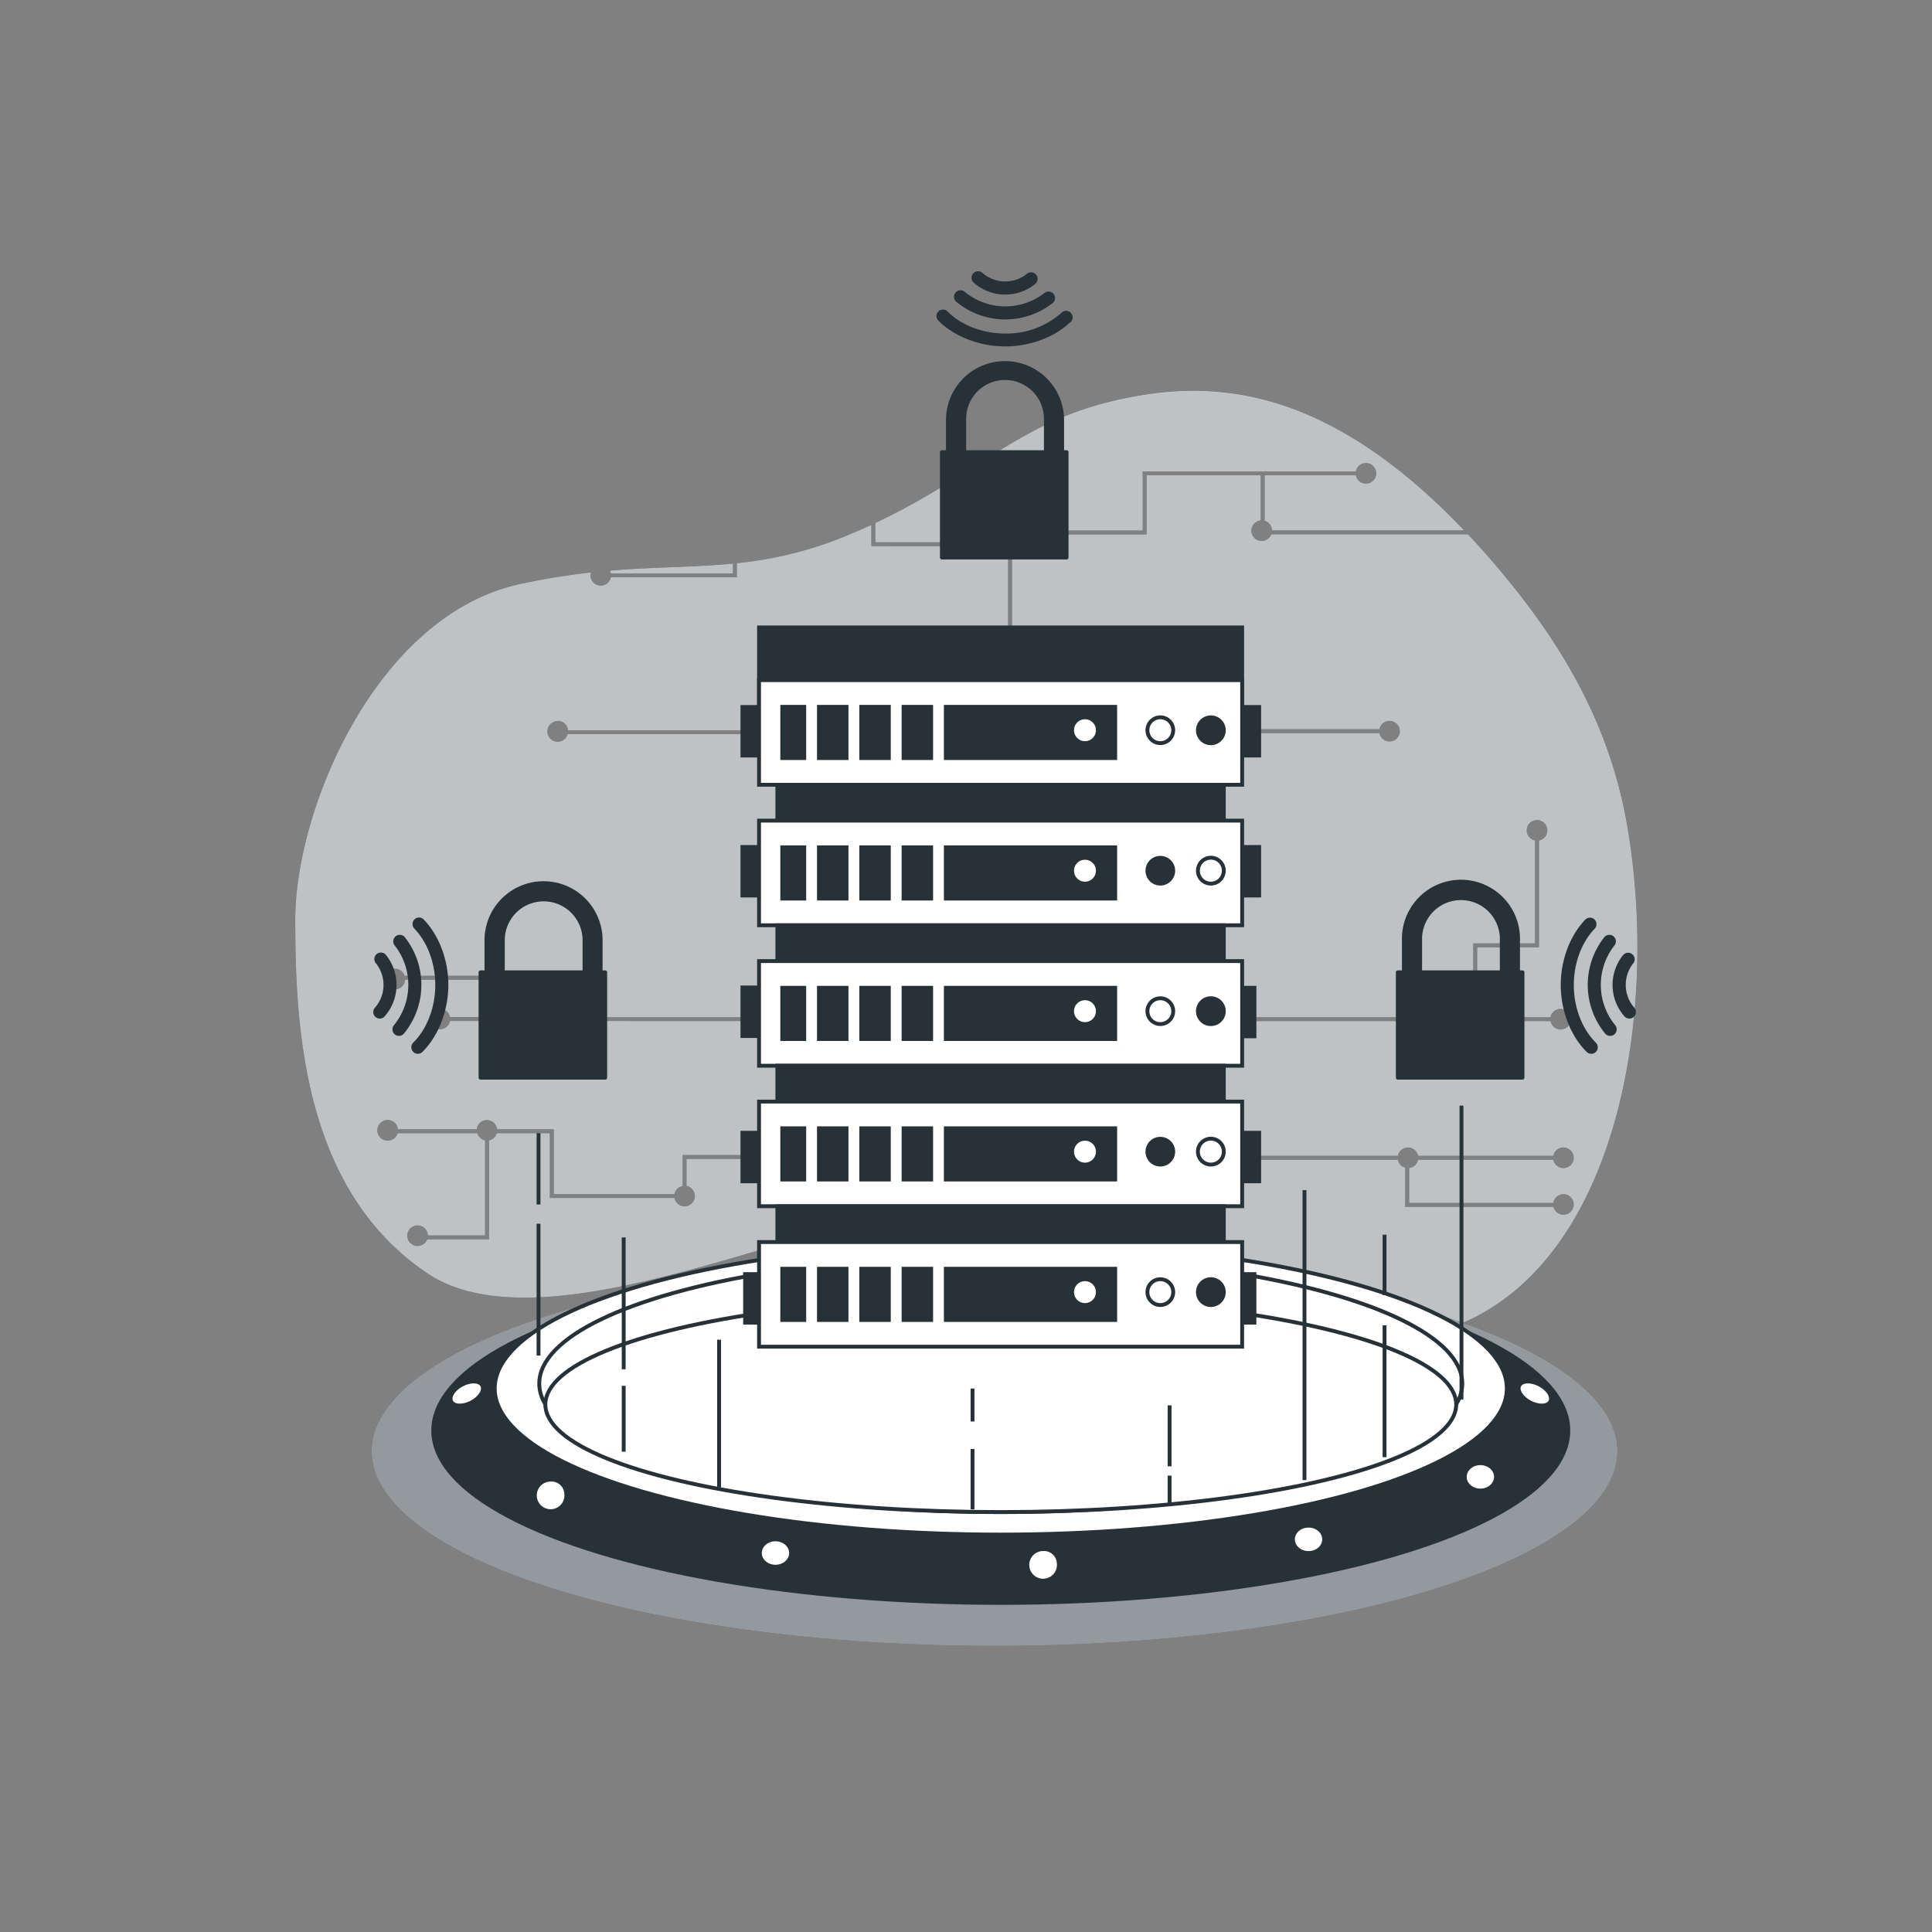 <svg xmlns="http://www.w3.org/2000/svg" viewBox="0 0 500 500"><rect x="0" y="0" width="500" height="500" fill="#808080" stroke="none"/><g id="freepik--background-simple--inject-168"><path d="M158.08,148.41h31.61v-2.56c-10.1,1-20,.82-31.87,1.83A2.54,2.54,0,0,1,158.08,148.41Z" style="fill:#263238"></path><path d="M421,213c-4.84-27.18-18.16-48.54-35.28-68.28q-2.94-3.39-5.81-6.44H329a2.65,2.65,0,1,1-2.74-3.57V123H296.74V138.3H261.9V166h-1V137.3h34.84V122h55.15a2.66,2.66,0,1,1,0,1H327.28v11.79a2.66,2.66,0,0,1,1.91,2.48h49.73c-37.63-39.52-68.16-39.19-92.21-33.18-23.49,5.88-34.62,19.21-60.19,31.25v5h21.63v1H225.52v-5.51c-1.85.85-3.76,1.69-5.76,2.53a99.75,99.75,0,0,1-29.07,7.38v3.66H158.08a2.66,2.66,0,0,1-5.27-.5,2.38,2.38,0,0,1,.13-.76,182.67,182.67,0,0,0-18.32,3c-37.11,8-58.21,58.14-58.21,86.81s2.23,70.11,34.2,91.59S218.31,310.39,248.14,312s64,35,107,35C415.26,347,430.92,268.89,421,213Zm-39.72,31.15h16V217.51a2.66,2.66,0,1,1,1,0v27.66h-16V263h-1Zm-57.75-55.42H357a2.66,2.66,0,1,1,0,1h-33.5Zm-179.15-2.16A2.65,2.65,0,0,1,147,189h49.47v1H146.89a2.66,2.66,0,1,1-2.55-3.37Zm50.17,113.35H177.66v7a2.66,2.66,0,1,1-3.11,3.11H142.31V293.26H128.56a2.66,2.66,0,0,1-2,1.87v25.61h-16a2.66,2.66,0,1,1,.17-1h14.81V295.13a2.66,2.66,0,0,1-2-1.87H102.9a2.67,2.67,0,1,1,.09-1h20.39a2.65,2.65,0,0,1,5.27,0h14.66v16.79h31.24a2.66,2.66,0,0,1,2.11-2.11v-8h17.85Zm-64.06-35.69a2.66,2.66,0,0,1-5.22,0h-8.82a2.66,2.66,0,1,1,0-1h8.82a2.66,2.66,0,0,1,2.58-2.16v-7.53h-23a2.67,2.67,0,1,1-.13-1h24.14v8.72a2.7,2.7,0,0,1,1.64,2H401.27a2.66,2.66,0,1,1,0,1ZM402,311.34a2.65,2.65,0,1,1,.05,1H363.68V302.18a2.62,2.62,0,0,1-1.9-2.05H319.15v-1h42.63a2.66,2.66,0,0,1,5.22,0h35a2.66,2.66,0,1,1,0,1H367a2.66,2.66,0,0,1-2.32,2.13v9.08Z" style="fill:#263238"></path><g style="opacity:0.7"><path d="M158.08,148.41h31.61v-2.56c-10.1,1-20,.82-31.87,1.83A2.54,2.54,0,0,1,158.08,148.41Z" style="fill:#fff"></path><path d="M421,213c-4.84-27.18-18.16-48.54-35.28-68.28q-2.94-3.39-5.81-6.44H329a2.65,2.65,0,1,1-2.74-3.57V123H296.74V138.3H261.9V166h-1V137.3h34.84V122h55.15a2.66,2.66,0,1,1,0,1H327.28v11.79a2.66,2.66,0,0,1,1.91,2.48h49.73c-37.63-39.52-68.16-39.19-92.21-33.18-23.49,5.88-34.62,19.21-60.19,31.25v5h21.63v1H225.52v-5.51c-1.85.85-3.76,1.69-5.76,2.53a99.75,99.75,0,0,1-29.07,7.38v3.66H158.08a2.66,2.66,0,0,1-5.27-.5,2.38,2.38,0,0,1,.13-.76,182.67,182.67,0,0,0-18.32,3c-37.11,8-58.21,58.14-58.21,86.81s2.23,70.11,34.2,91.59S218.31,310.39,248.14,312s64,35,107,35C415.26,347,430.92,268.89,421,213Zm-39.72,31.15h16V217.51a2.66,2.66,0,1,1,1,0v27.66h-16V263h-1Zm-57.75-55.42H357a2.66,2.66,0,1,1,0,1h-33.5Zm-179.15-2.16A2.65,2.65,0,0,1,147,189h49.47v1H146.89a2.66,2.66,0,1,1-2.55-3.37Zm50.17,113.35H177.66v7a2.66,2.66,0,1,1-3.11,3.11H142.31V293.26H128.56a2.66,2.66,0,0,1-2,1.87v25.61h-16a2.66,2.66,0,1,1,.17-1h14.81V295.13a2.66,2.66,0,0,1-2-1.87H102.9a2.67,2.67,0,1,1,.09-1h20.39a2.65,2.65,0,0,1,5.27,0h14.66v16.79h31.24a2.66,2.66,0,0,1,2.11-2.11v-8h17.85Zm-64.06-35.69a2.66,2.66,0,0,1-5.22,0h-8.82a2.66,2.66,0,1,1,0-1h8.82a2.66,2.66,0,0,1,2.58-2.16v-7.53h-23a2.67,2.67,0,1,1-.13-1h24.14v8.72a2.7,2.7,0,0,1,1.64,2H401.27a2.66,2.66,0,1,1,0,1ZM402,311.34a2.65,2.65,0,1,1,.05,1H363.68V302.18a2.62,2.62,0,0,1-1.9-2.05H319.15v-1h42.63a2.66,2.66,0,0,1,5.22,0h35a2.66,2.66,0,1,1,0,1H367a2.66,2.66,0,0,1-2.32,2.13v9.08Z" style="fill:#fff"></path></g></g><g id="freepik--Padlocks--inject-168"><path d="M272.78,122.77H247.43a2.11,2.11,0,0,1-2.11-2.1V108.73a14.78,14.78,0,1,1,29.56,0v11.94A2.1,2.1,0,0,1,272.78,122.77Zm-23.24-4.21h21.13v-9.83a10.57,10.57,0,1,0-21.13,0Z" style="fill:#263238;stroke:#263238;stroke-linecap:round;stroke-linejoin:round"></path><rect x="243.76" y="117.02" width="32.27" height="27.27" style="fill:#263238;stroke:#263238;stroke-linecap:round;stroke-linejoin:round"></rect><path d="M263.25,128.34a3.52,3.52,0,1,0-5.18,3.09l-.59,6.2H262l-.59-6.2A3.5,3.5,0,0,0,263.25,128.34Z" style="fill:#263238;stroke:#263238;stroke-miterlimit:10"></path><path d="M390.77,257.38H365.42a2.1,2.1,0,0,1-2.1-2.11V243.34a14.78,14.78,0,1,1,29.55,0v11.93A2.1,2.1,0,0,1,390.77,257.38Zm-23.24-4.21h21.13v-9.83a10.57,10.57,0,1,0-21.13,0Z" style="fill:#263238;stroke:#263238;stroke-linecap:round;stroke-linejoin:round"></path><rect x="361.75" y="251.63" width="32.27" height="27.27" style="fill:#263238;stroke:#263238;stroke-linecap:round;stroke-linejoin:round"></rect><path d="M381.24,263a3.52,3.52,0,1,0-5.18,3.09l-.59,6.19H380L379.4,266A3.51,3.51,0,0,0,381.24,263Z" style="fill:#263238;stroke:#263238;stroke-miterlimit:10"></path><path d="M153.37,257.38H128a2.1,2.1,0,0,1-2.11-2.11V243.34a14.78,14.78,0,0,1,29.56,0v11.93A2.1,2.1,0,0,1,153.37,257.38Zm-23.24-4.21h21.14v-9.83a10.57,10.57,0,0,0-21.14,0Z" style="fill:#263238;stroke:#263238;stroke-linecap:round;stroke-linejoin:round"></path><rect x="124.36" y="251.63" width="32.27" height="27.27" style="fill:#263238;stroke:#263238;stroke-linecap:round;stroke-linejoin:round"></rect><path d="M143.85,263a3.52,3.52,0,1,0-5.19,3.09l-.59,6.19h4.52L142,266A3.5,3.5,0,0,0,143.85,263Z" style="fill:#263238;stroke:#263238;stroke-miterlimit:10"></path><path d="M410.26,238c-4,4.18-6.38,10.58-6.34,17.09s2.55,13,6.7,17.14a1.69,1.69,0,0,0,2.39,0,1.65,1.65,0,0,0,.49-1.2,1.72,1.72,0,0,0-.49-1.19c-3.54-3.51-5.67-9-5.71-14.76s2-11.17,5.4-14.73a1.69,1.69,0,1,0-2.44-2.34Z" style="fill:#263238"></path><path d="M415.19,242.55a19.9,19.9,0,0,0,.23,24.95,1.7,1.7,0,0,0,2.39.18,1.68,1.68,0,0,0,.58-1.3,1.64,1.64,0,0,0-.4-1.08,16.52,16.52,0,0,1-.19-20.6,1.69,1.69,0,1,0-2.61-2.15Z" style="fill:#263238"></path><path d="M420.06,247.16a12.31,12.31,0,0,0,.31,15.83,1.69,1.69,0,0,0,3-1.1,1.62,1.62,0,0,0-.4-1.07,9,9,0,0,1-.23-11.58,1.69,1.69,0,0,0-2.66-2.08Z" style="fill:#263238"></path><path d="M109.69,238c4,4.18,6.39,10.58,6.34,17.09s-2.55,13-6.7,17.14a1.69,1.69,0,1,1-2.38-2.4c3.53-3.51,5.66-9,5.7-14.76s-2-11.17-5.4-14.73a1.7,1.7,0,0,1,0-2.39A1.68,1.68,0,0,1,109.69,238Z" style="fill:#263238"></path><path d="M104.77,242.55a19.89,19.89,0,0,1-.24,24.95,1.69,1.69,0,0,1-2.38.18,1.72,1.72,0,0,1-.59-1.3,1.66,1.66,0,0,1,.41-1.08,16.52,16.52,0,0,0,.19-20.6,1.69,1.69,0,0,1,2.61-2.15Z" style="fill:#263238"></path><path d="M99.9,247.16A12.33,12.33,0,0,1,99.58,263a1.68,1.68,0,0,1-2.38.21,1.7,1.7,0,0,1-.6-1.31,1.67,1.67,0,0,1,.4-1.07,8.94,8.94,0,0,0,.24-11.58,1.68,1.68,0,0,1,.29-2.37A1.7,1.7,0,0,1,99.9,247.16Z" style="fill:#263238"></path><path d="M277.08,83.31c-4.19,4-10.58,6.38-17.1,6.34S247,87.1,242.85,83a1.69,1.69,0,0,1,0-2.39,1.72,1.72,0,0,1,1.21-.49,1.64,1.64,0,0,1,1.18.5c3.51,3.53,9,5.66,14.76,5.7a21.42,21.42,0,0,0,14.74-5.4,1.69,1.69,0,0,1,2.34,2.44Z" style="fill:#263238"></path><path d="M272.5,78.38a19.87,19.87,0,0,1-24.95-.23,1.69,1.69,0,1,1,2.2-2.56,16.52,16.52,0,0,0,20.6.19,1.69,1.69,0,0,1,2.15,2.6Z" style="fill:#263238"></path><path d="M267.88,73.52a12.33,12.33,0,0,1-15.83-.32,1.69,1.69,0,0,1,1.1-3,1.64,1.64,0,0,1,1.08.4,8.94,8.94,0,0,0,11.57.23,1.69,1.69,0,0,1,2.08,2.67Z" style="fill:#263238"></path></g><g id="freepik--Device--inject-168"><ellipse cx="257.38" cy="375.57" rx="161.21" ry="50.4" style="fill:#263238"></ellipse><ellipse cx="257.38" cy="375.57" rx="161.21" ry="50.4" style="fill:#fff;opacity:0.5"></ellipse><ellipse cx="259" cy="370.22" rx="146.88" ry="44.61" style="fill:#263238;stroke:#263238;stroke-miterlimit:10"></ellipse><ellipse cx="259" cy="359.32" rx="130.96" ry="37.83" style="fill:#fff;stroke:#263238;stroke-miterlimit:10"></ellipse><ellipse cx="259" cy="358.07" rx="119.44" ry="33.26" style="fill:#fff;stroke:#263238;stroke-miterlimit:10"></ellipse><ellipse cx="259" cy="363.47" rx="117.86" ry="27.85" style="fill:#fff;stroke:#263238;stroke-miterlimit:10"></ellipse><path d="M146.54,386.47a4.08,4.08,0,1,1-4-3.54A3.81,3.81,0,0,1,146.54,386.47Z" style="fill:#fff;stroke:#263238;stroke-miterlimit:10"></path><ellipse cx="200.69" cy="401.92" rx="4.04" ry="3.54" style="fill:#fff;stroke:#263238;stroke-miterlimit:10"></ellipse><path d="M274,404.45a4.08,4.08,0,1,1-4-3.54A3.81,3.81,0,0,1,274,404.45Z" style="fill:#fff;stroke:#263238;stroke-miterlimit:10"></path><ellipse cx="338.65" cy="398.38" rx="4.04" ry="3.54" style="fill:#fff;stroke:#263238;stroke-miterlimit:10"></ellipse><ellipse cx="383.12" cy="382.21" rx="4.04" ry="3.54" style="fill:#fff;stroke:#263238;stroke-miterlimit:10"></ellipse><path d="M401.22,362.73c-.67,1.28-3,1.38-5.22.23s-3.47-3.13-2.8-4.41,3-1.38,5.22-.23S401.89,361.45,401.22,362.73Z" style="fill:#fff;stroke:#263238;stroke-miterlimit:10"></path><path d="M116.78,362.73c.67,1.28,3,1.38,5.22.23s3.47-3.13,2.8-4.41-3-1.38-5.22-.23S116.11,361.45,116.78,362.73Z" style="fill:#fff;stroke:#263238;stroke-miterlimit:10"></path><line x1="139.37" y1="350.82" x2="139.37" y2="316.7" style="fill:none;stroke:#263238;stroke-miterlimit:10"></line><line x1="161.41" y1="375.7" x2="161.41" y2="358.64" style="fill:none;stroke:#263238;stroke-miterlimit:10"></line><line x1="161.41" y1="354.37" x2="161.41" y2="320.25" style="fill:none;stroke:#263238;stroke-miterlimit:10"></line><line x1="358.32" y1="377.12" x2="358.32" y2="343" style="fill:none;stroke:#263238;stroke-miterlimit:10"></line><line x1="337.6" y1="383.04" x2="337.6" y2="308.01" style="fill:none;stroke:#263238;stroke-miterlimit:10"></line><line x1="251.69" y1="390.63" x2="251.69" y2="374.99" style="fill:none;stroke:#263238;stroke-miterlimit:10"></line><line x1="186.1" y1="384.96" x2="186.1" y2="346.71" style="fill:none;stroke:#263238;stroke-miterlimit:10"></line><line x1="302.69" y1="389.62" x2="302.69" y2="381.89" style="fill:none;stroke:#263238;stroke-miterlimit:10"></line><line x1="302.69" y1="379.48" x2="302.69" y2="363.7" style="fill:none;stroke:#263238;stroke-miterlimit:10"></line><line x1="251.69" y1="367.88" x2="251.69" y2="359.35" style="fill:none;stroke:#263238;stroke-miterlimit:10"></line><line x1="358.32" y1="335.18" x2="358.32" y2="319.54" style="fill:none;stroke:#263238;stroke-miterlimit:10"></line><line x1="378.23" y1="362.19" x2="378.23" y2="286.13" style="fill:none;stroke:#263238;stroke-miterlimit:10"></line><line x1="139.37" y1="311.72" x2="139.37" y2="293.26" style="fill:none;stroke:#263238;stroke-miterlimit:10"></line><rect x="319.9" y="255.64" width="4.75" height="12.56" style="fill:#263238;stroke:#263238;stroke-miterlimit:10"></rect><rect x="196.44" y="162.38" width="125.03" height="27.08" style="fill:#263238;stroke:#263238;stroke-miterlimit:10"></rect><rect x="319.9" y="329.74" width="4.75" height="12.56" style="fill:#263238;stroke:#263238;stroke-miterlimit:10"></rect><rect x="192.83" y="329.74" width="4.75" height="12.56" style="fill:#263238;stroke:#263238;stroke-miterlimit:10"></rect><rect x="192.14" y="182.97" width="4.75" height="12.56" style="fill:#263238;stroke:#263238;stroke-miterlimit:10"></rect><rect x="192.14" y="293.16" width="4.75" height="12.56" style="fill:#263238;stroke:#263238;stroke-miterlimit:10"></rect><rect x="192.14" y="255.56" width="4.75" height="12.56" style="fill:#263238;stroke:#263238;stroke-miterlimit:10"></rect><rect x="321.12" y="182.97" width="4.75" height="12.56" style="fill:#263238;stroke:#263238;stroke-miterlimit:10"></rect><rect x="321.12" y="293.16" width="4.75" height="12.56" style="fill:#263238;stroke:#263238;stroke-miterlimit:10"></rect><rect x="192.14" y="219.2" width="4.75" height="12.56" style="fill:#263238;stroke:#263238;stroke-miterlimit:10"></rect><rect x="321.12" y="219.2" width="4.75" height="12.56" style="fill:#263238;stroke:#263238;stroke-miterlimit:10"></rect><rect x="196.44" y="176.02" width="125.03" height="27.08" style="fill:#fff;stroke:#263238;stroke-miterlimit:10"></rect><rect x="222.89" y="182.93" width="7.14" height="13.26" style="fill:#263238;stroke:#263238;stroke-miterlimit:10"></rect><rect x="211.94" y="182.93" width="7.14" height="13.26" style="fill:#263238;stroke:#263238;stroke-miterlimit:10"></rect><rect x="202.45" y="182.93" width="5.69" height="13.26" style="fill:#263238;stroke:#263238;stroke-miterlimit:10"></rect><rect x="233.84" y="182.93" width="7.14" height="13.26" style="fill:#263238;stroke:#263238;stroke-miterlimit:10"></rect><rect x="244.78" y="182.93" width="43.83" height="13.26" style="fill:#263238;stroke:#263238;stroke-miterlimit:10"></rect><circle cx="300.29" cy="188.98" r="3.34" style="fill:#fff;stroke:#263238;stroke-miterlimit:10"></circle><path d="M316.72,189a3.35,3.35,0,1,0-3.34,3.35A3.35,3.35,0,0,0,316.72,189Z" style="fill:#263238;stroke:#263238;stroke-miterlimit:10"></path><circle cx="280.79" cy="188.98" r="3.34" style="fill:#fff;stroke:#263238;stroke-miterlimit:10"></circle><rect x="201.18" y="203.1" width="115.54" height="9.27" style="fill:#263238;stroke:#263238;stroke-miterlimit:10"></rect><rect x="196.44" y="212.38" width="125.03" height="27.08" style="fill:#fff;stroke:#263238;stroke-miterlimit:10"></rect><rect x="211.94" y="219.29" width="7.14" height="13.26" style="fill:#263238;stroke:#263238;stroke-miterlimit:10"></rect><rect x="233.84" y="219.29" width="7.14" height="13.26" style="fill:#263238;stroke:#263238;stroke-miterlimit:10"></rect><rect x="222.89" y="219.29" width="7.14" height="13.26" style="fill:#263238;stroke:#263238;stroke-miterlimit:10"></rect><rect x="202.45" y="219.29" width="5.69" height="13.26" style="fill:#263238;stroke:#263238;stroke-miterlimit:10"></rect><rect x="244.78" y="219.29" width="43.83" height="13.26" style="fill:#263238;stroke:#263238;stroke-miterlimit:10"></rect><circle cx="300.29" cy="225.34" r="3.34" style="fill:#263238;stroke:#263238;stroke-miterlimit:10"></circle><path d="M316.72,225.34a3.35,3.35,0,1,0-3.34,3.34A3.34,3.34,0,0,0,316.72,225.34Z" style="fill:#fff;stroke:#263238;stroke-miterlimit:10"></path><circle cx="280.79" cy="225.34" r="3.34" style="fill:#fff;stroke:#263238;stroke-miterlimit:10"></circle><rect x="201.18" y="239.46" width="115.54" height="9.27" style="fill:#263238;stroke:#263238;stroke-miterlimit:10"></rect><rect x="196.44" y="248.73" width="125.03" height="27.08" style="fill:#fff;stroke:#263238;stroke-miterlimit:10"></rect><rect x="222.89" y="255.64" width="7.14" height="13.26" style="fill:#263238;stroke:#263238;stroke-miterlimit:10"></rect><rect x="233.84" y="255.64" width="7.14" height="13.26" style="fill:#263238;stroke:#263238;stroke-miterlimit:10"></rect><rect x="211.94" y="255.64" width="7.14" height="13.26" style="fill:#263238;stroke:#263238;stroke-miterlimit:10"></rect><rect x="244.78" y="255.64" width="43.83" height="13.26" style="fill:#263238;stroke:#263238;stroke-miterlimit:10"></rect><rect x="202.45" y="255.64" width="5.69" height="13.26" style="fill:#263238;stroke:#263238;stroke-miterlimit:10"></rect><circle cx="300.29" cy="261.69" r="3.34" style="fill:#fff;stroke:#263238;stroke-miterlimit:10"></circle><path d="M316.72,261.69a3.35,3.35,0,1,0-3.34,3.35A3.35,3.35,0,0,0,316.72,261.69Z" style="fill:#263238;stroke:#263238;stroke-miterlimit:10"></path><circle cx="280.79" cy="261.69" r="3.34" style="fill:#fff;stroke:#263238;stroke-miterlimit:10"></circle><rect x="201.18" y="275.81" width="115.54" height="9.27" style="fill:#263238;stroke:#263238;stroke-miterlimit:10"></rect><rect x="196.44" y="285.09" width="125.03" height="27.08" style="fill:#fff;stroke:#263238;stroke-miterlimit:10"></rect><rect x="233.84" y="292" width="7.14" height="13.26" style="fill:#263238;stroke:#263238;stroke-miterlimit:10"></rect><rect x="211.94" y="292" width="7.14" height="13.26" style="fill:#263238;stroke:#263238;stroke-miterlimit:10"></rect><rect x="222.89" y="292" width="7.14" height="13.26" style="fill:#263238;stroke:#263238;stroke-miterlimit:10"></rect><rect x="202.45" y="292" width="5.69" height="13.26" style="fill:#263238;stroke:#263238;stroke-miterlimit:10"></rect><rect x="244.78" y="292" width="43.83" height="13.26" style="fill:#263238;stroke:#263238;stroke-miterlimit:10"></rect><circle cx="300.29" cy="298.05" r="3.34" style="fill:#263238;stroke:#263238;stroke-miterlimit:10"></circle><path d="M316.72,298.05a3.35,3.35,0,1,0-3.34,3.34A3.34,3.34,0,0,0,316.72,298.05Z" style="fill:#fff;stroke:#263238;stroke-miterlimit:10"></path><circle cx="280.79" cy="298.05" r="3.34" style="fill:#fff;stroke:#263238;stroke-miterlimit:10"></circle><rect x="201.18" y="312.17" width="115.54" height="9.27" style="fill:#263238;stroke:#263238;stroke-miterlimit:10"></rect><rect x="196.44" y="321.44" width="125.03" height="27.08" style="fill:#fff;stroke:#263238;stroke-miterlimit:10"></rect><rect x="211.94" y="328.35" width="7.14" height="13.26" style="fill:#263238;stroke:#263238;stroke-miterlimit:10"></rect><rect x="222.89" y="328.35" width="7.14" height="13.26" style="fill:#263238;stroke:#263238;stroke-miterlimit:10"></rect><rect x="233.84" y="328.35" width="7.14" height="13.26" style="fill:#263238;stroke:#263238;stroke-miterlimit:10"></rect><rect x="202.45" y="328.35" width="5.69" height="13.26" style="fill:#263238;stroke:#263238;stroke-miterlimit:10"></rect><rect x="244.78" y="328.35" width="43.83" height="13.26" style="fill:#263238;stroke:#263238;stroke-miterlimit:10"></rect><circle cx="300.29" cy="334.4" r="3.34" style="fill:#fff;stroke:#263238;stroke-miterlimit:10"></circle><path d="M316.72,334.4a3.35,3.35,0,1,0-3.34,3.35A3.35,3.35,0,0,0,316.72,334.4Z" style="fill:#263238;stroke:#263238;stroke-miterlimit:10"></path><circle cx="280.79" cy="334.4" r="3.34" style="fill:#fff;stroke:#263238;stroke-miterlimit:10"></circle></g></svg>